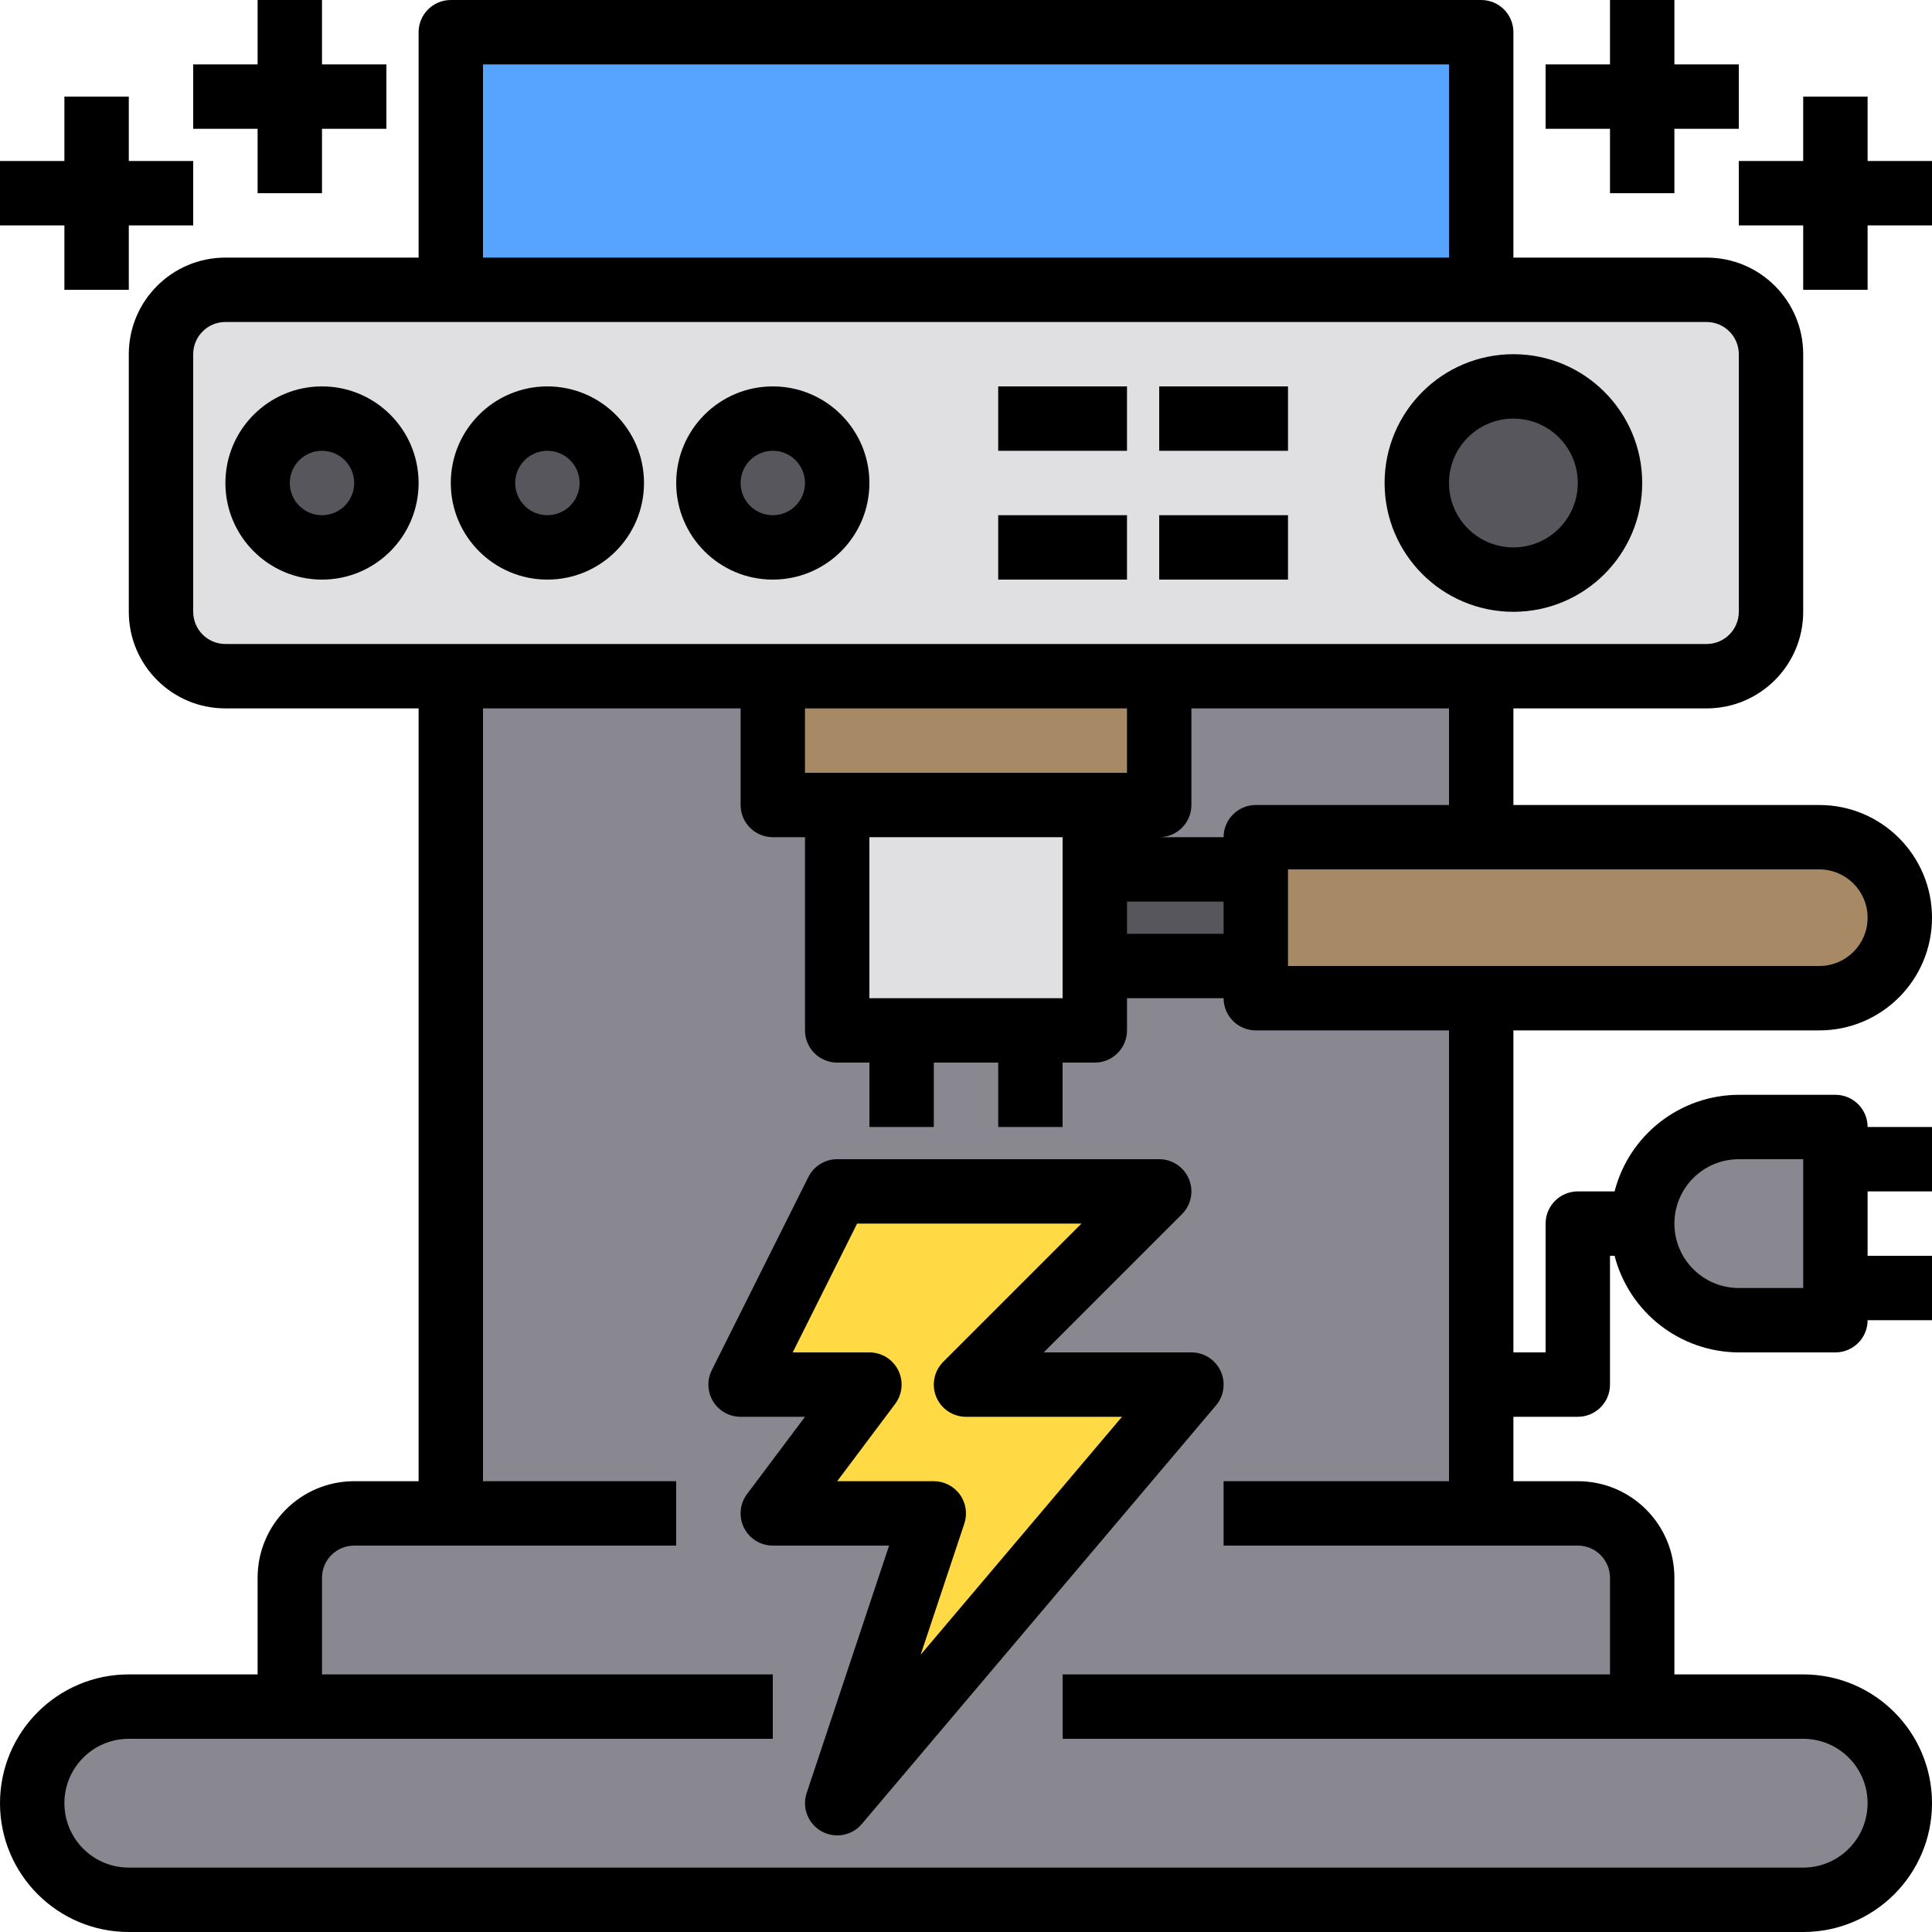 <svg height="480pt" viewBox="0 0 480 480" width="480pt" xmlns="http://www.w3.org/2000/svg"><path d="m452 208c11.047 0 20 8.953 20 20s-8.953 20-20 20h-140v-40zm0 0" fill="#a78966"/><path d="m456 320v8h-24c-13.254 0-24-10.746-24-24s10.746-24 24-24h24zm0 0" fill="#898890"/><path d="m56 72h368c8.836 0 16 7.164 16 16v64c0 8.836-7.164 16-16 16h-368c-8.836 0-16-7.164-16-16v-64c0-8.836 7.164-16 16-16zm0 0" fill="#e0e0e2"/><path d="m400 120c0 13.254-10.746 24-24 24s-24-10.746-24-24 10.746-24 24-24 24 10.746 24 24zm0 0" fill="#57565c"/><path d="m112 8h256v64h-256zm0 0" fill="#57a4ff"/><path d="m272 216h40v24h-40zm0 0" fill="#57565c"/><path d="m296 344-88 104 5.602-16.801 18.398-55.199h-40l24-32h-32l24-48h80l-48 48zm0 0" fill="#ffda44"/><path d="m288 168v32h-96v-32zm0 0" fill="#a78966"/><path d="m272 240v16h-64v-56h64zm0 0" fill="#e0e0e2"/><path d="m448 424h-40v-32c-.027-8.824-7.176-15.973-16-16h-24v-128h-56v-8h-40v16h-64v-56h-16v-32h-80v208h-24c-8.824.027-15.973 7.176-16 16v32h-40c-13.254 0-24 10.746-24 24s10.746 24 24 24h416c13.254 0 24-10.746 24-24s-10.746-24-24-24zm-240 24 5.602-16.801 18.398-55.199h-40l24-32h-32l24-48h80l-48 48h56zm0 0" fill="#898890"/><path d="m312 208h56v-40h-80v32h-16v16h40zm0 0" fill="#898890"/><g fill="#57565c"><path d="m208 120c0 8.836-7.164 16-16 16s-16-7.164-16-16 7.164-16 16-16 16 7.164 16 16zm0 0"/><path d="m152 120c0 8.836-7.164 16-16 16s-16-7.164-16-16 7.164-16 16-16 16 7.164 16 16zm0 0"/><path d="m96 120c0 8.836-7.164 16-16 16s-16-7.164-16-16 7.164-16 16-16 16 7.164 16 16zm0 0"/></g><path d="m80 96c-13.254 0-24 10.746-24 24s10.746 24 24 24 24-10.746 24-24-10.746-24-24-24zm0 32c-4.418 0-8-3.582-8-8s3.582-8 8-8 8 3.582 8 8-3.582 8-8 8zm0 0"/><path d="m136 144c13.254 0 24-10.746 24-24s-10.746-24-24-24-24 10.746-24 24 10.746 24 24 24zm0-32c4.418 0 8 3.582 8 8s-3.582 8-8 8-8-3.582-8-8 3.582-8 8-8zm0 0"/><path d="m192 144c13.254 0 24-10.746 24-24s-10.746-24-24-24-24 10.746-24 24 10.746 24 24 24zm0-32c4.418 0 8 3.582 8 8s-3.582 8-8 8-8-3.582-8-8 3.582-8 8-8zm0 0"/><path d="m376 152c17.672 0 32-14.328 32-32s-14.328-32-32-32-32 14.328-32 32 14.328 32 32 32zm0-48c8.836 0 16 7.164 16 16s-7.164 16-16 16-16-7.164-16-16 7.164-16 16-16zm0 0"/><path d="m248 96h32v16h-32zm0 0"/><path d="m288 96h32v16h-32zm0 0"/><path d="m248 128h32v16h-32zm0 0"/><path d="m288 128h32v16h-32zm0 0"/><path d="m400 48h16v-16h16v-16h-16v-16h-16v16h-16v16h16zm0 0"/><path d="m464 40v-16h-16v16h-16v16h16v16h16v-16h16v-16zm0 0"/><path d="m64 48h16v-16h16v-16h-16v-16h-16v16h-16v16h16zm0 0"/><path d="m16 72h16v-16h16v-16h-16v-16h-16v16h-16v16h16zm0 0"/><path d="m296 336h-36.688l34.344-34.344c2.285-2.289 2.973-5.73 1.734-8.719s-4.156-4.938-7.391-4.938h-80c-3.031 0-5.805 1.711-7.16 4.426l-24 48c-1.238 2.48-1.105 5.426.352 7.781 1.461 2.359 4.035 3.793 6.809 3.793h16l-14.398 19.199c-1.82 2.426-2.113 5.668-.758 8.379s4.125 4.422 7.156 4.422h28.895l-20.48 61.473c-1.207 3.637.332 7.621 3.672 9.5 3.344 1.879 7.547 1.121 10.027-1.805l88-104c2.012-2.379 2.461-5.711 1.148-8.535-1.312-2.828-4.145-4.637-7.262-4.633zm-67.273 75.121 10.859-32.594c.809-2.438.402-5.117-1.102-7.203-1.5-2.086-3.914-3.324-6.484-3.324h-24l14.398-19.199c1.82-2.426 2.113-5.668.758-8.379s-4.125-4.422-7.156-4.422h-19.055l16-32h55.742l-34.344 34.344c-2.285 2.289-2.973 5.73-1.734 8.719s4.156 4.938 7.391 4.938h38.754zm0 0"/><path d="m452 256c15.465 0 28-12.535 28-28s-12.535-28-28-28h-76v-24h48c13.254 0 24-10.746 24-24v-64c0-13.254-10.746-24-24-24h-48v-56c0-4.418-3.582-8-8-8h-256c-4.418 0-8 3.582-8 8v56h-48c-13.254 0-24 10.746-24 24v64c0 13.254 10.746 24 24 24h48v192h-16c-13.254 0-24 10.746-24 24v24h-32c-17.672 0-32 14.328-32 32s14.328 32 32 32h416c17.672 0 32-14.328 32-32s-14.328-32-32-32h-32v-24c0-13.254-10.746-24-24-24h-16v-16h16c4.418 0 8-3.582 8-8v-32h1.137c3.637 14.086 16.316 23.945 30.863 24h24c4.418 0 8-3.582 8-8h16v-16h-16v-16h16v-16h-16c0-4.418-3.582-8-8-8h-24c-14.547.055-27.227 9.914-30.863 24h-9.137c-4.418 0-8 3.582-8 8v32h-8v-80zm-20 32h16v32h-16c-8.836 0-16-7.164-16-16s7.164-16 16-16zm32-60c0 6.629-5.371 12-12 12h-132v-24h132c6.629 0 12 5.371 12 12zm-104-28h-48c-4.418 0-8 3.582-8 8h-16c4.418 0 8-3.582 8-8v-24h64zm-56 32h-24v-8h24zm-88 16v-40h48v40zm64-56h-80v-16h80zm-160-176h240v48h-240zm-72 136v-64c0-4.418 3.582-8 8-8h368c4.418 0 8 3.582 8 8v64c0 4.418-3.582 8-8 8h-368c-4.418 0-8-3.582-8-8zm312 216h-56v16h88c4.418 0 8 3.582 8 8v24h-136v16h184c8.836 0 16 7.164 16 16s-7.164 16-16 16h-416c-8.836 0-16-7.164-16-16s7.164-16 16-16h160v-16h-112v-24c0-4.418 3.582-8 8-8h80v-16h-48v-192h64v24c0 4.418 3.582 8 8 8h8v48c0 4.418 3.582 8 8 8h8v16h16v-16h16v16h16v-16h8c4.418 0 8-3.582 8-8v-8h24c0 4.418 3.582 8 8 8h48zm0 0"/></svg>